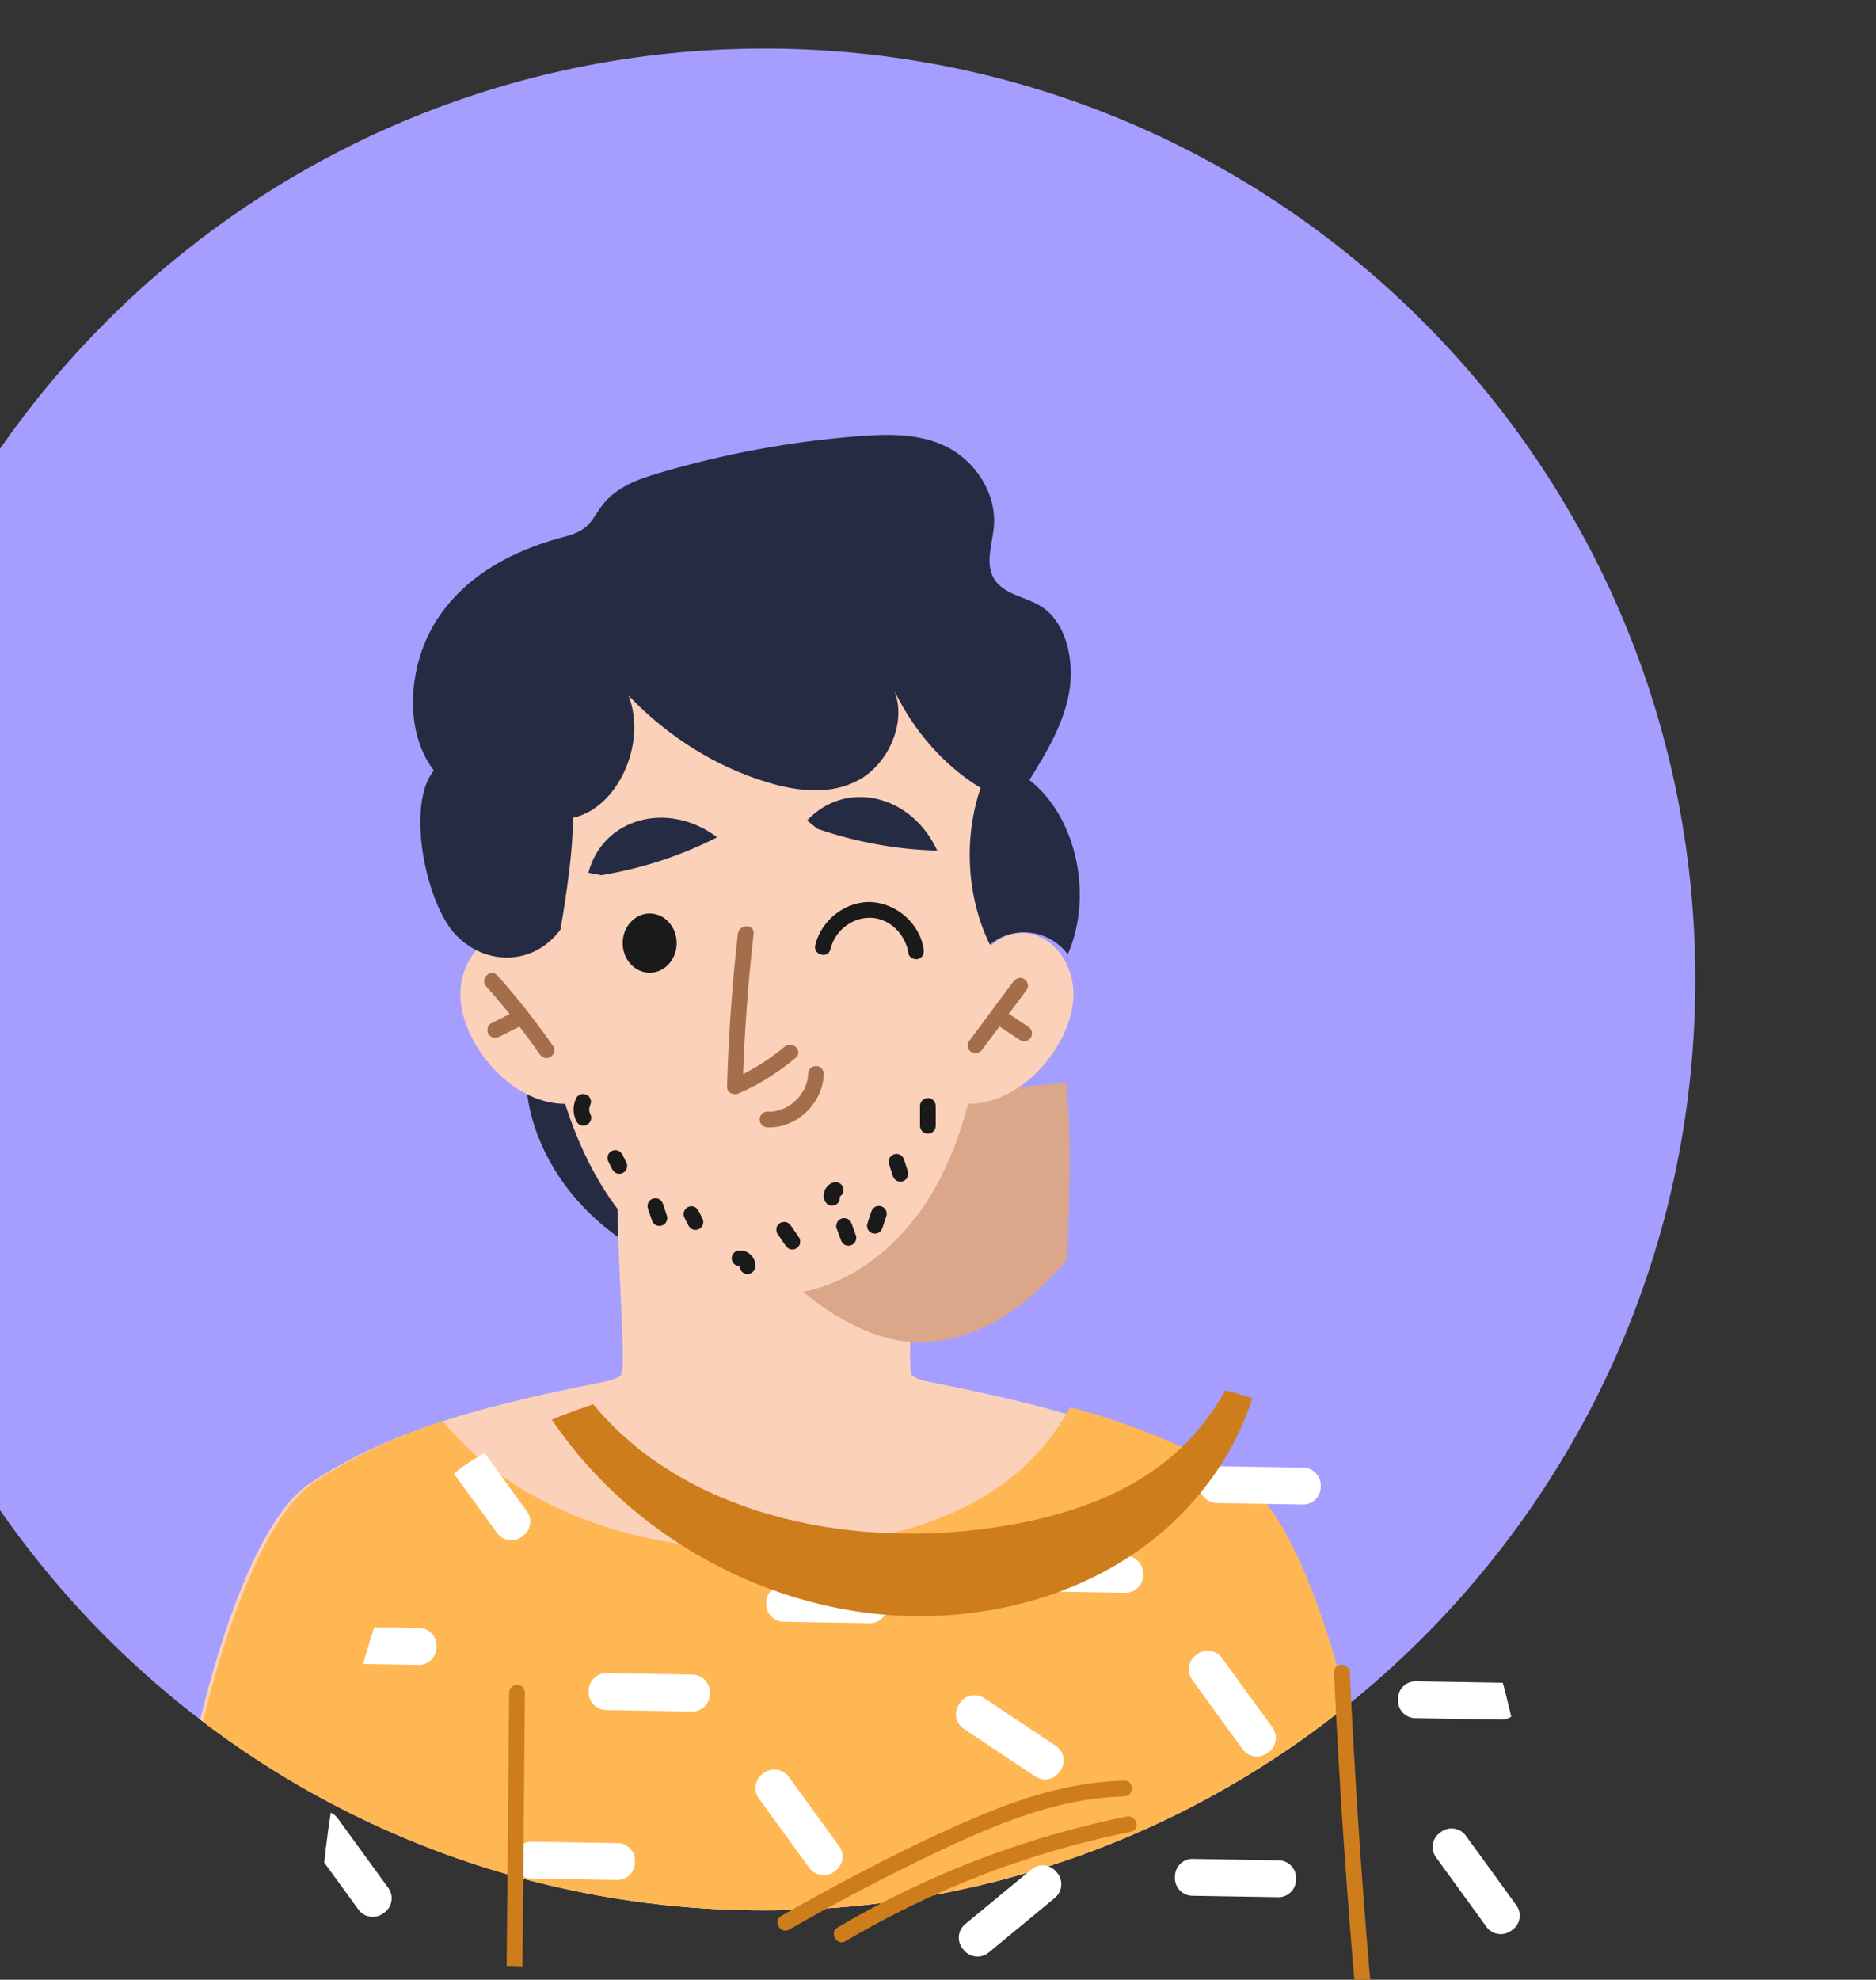 <?xml version="1.0" encoding="UTF-8" standalone="no"?>
<!-- Created with Inkscape (http://www.inkscape.org/) -->

<svg
   width="64.329mm"
   height="67.871mm"
   viewBox="0 0 64.329 67.871"
   version="1.1"
   id="svg1"
   inkscape:version="1.3.2 (091e20e, 2023-11-25)"
   sodipodi:docname="winking-funny-guy-avatar.svg"
   xmlns:inkscape="http://www.inkscape.org/namespaces/inkscape"
   xmlns:sodipodi="http://sodipodi.sourceforge.net/DTD/sodipodi-0.dtd"
   xmlns="http://www.w3.org/2000/svg"
   xmlns:svg="http://www.w3.org/2000/svg">
  <rect x="0" y="0" width="64.329" height="67.871" fill="#333333" stroke="none"/>
  <sodipodi:namedview
     id="namedview1"
     pagecolor="#ffffff"
     bordercolor="#000000"
     borderopacity="0.25"
     inkscape:showpageshadow="2"
     inkscape:pageopacity="0.0"
     inkscape:pagecheckerboard="0"
     inkscape:deskcolor="#d1d1d1"
     inkscape:document-units="mm"
     inkscape:zoom="0.96837931"
     inkscape:cx="-36.659189"
     inkscape:cy="312.3776"
     inkscape:window-width="1920"
     inkscape:window-height="1052"
     inkscape:window-x="0"
     inkscape:window-y="28"
     inkscape:window-maximized="0"
     inkscape:current-layer="layer1" />
  <defs
     id="defs1">
    <clipPath
       clipPathUnits="userSpaceOnUse"
       id="clipPath863">
      <path
         d="m 22305.6,5084.48 c 0,-503.57 -408.2,-911.8 -911.8,-911.8 -503.5,0 -911.7,408.23 -911.7,911.8 0,503.57 408.2,911.79 911.7,911.79 503.6,0 911.8,-408.22 911.8,-911.79"
         transform="translate(0,-2.5e-4)"
         id="path863" />
    </clipPath>
    <clipPath
       clipPathUnits="userSpaceOnUse"
       id="clipPath865">
      <path
         d="m 22305.6,5084.48 c 0,-503.57 -408.2,-911.8 -911.8,-911.8 -503.5,0 -911.7,408.23 -911.7,911.8 0,503.57 408.2,911.79 911.7,911.79 503.6,0 911.8,-408.22 911.8,-911.79"
         transform="translate(0,-2.5e-4)"
         id="path865" />
    </clipPath>
    <clipPath
       clipPathUnits="userSpaceOnUse"
       id="clipPath867">
      <path
         d="m 22305.6,5084.48 c 0,-503.57 -408.2,-911.8 -911.8,-911.8 -503.5,0 -911.7,408.23 -911.7,911.8 0,503.57 408.2,911.79 911.7,911.79 503.6,0 911.8,-408.22 911.8,-911.79"
         transform="translate(0,-2.5e-4)"
         id="path867" />
    </clipPath>
    <clipPath
       clipPathUnits="userSpaceOnUse"
       id="clipPath868">
      <path
         d="m 21843.5,4590.45 c -84.9,56.84 -187.5,79.6 -287.6,99.72 -6.1,1.22 -12.5,2.55 -17.4,6.4 -8.4,6.56 10.7,171.39 0,268.1 l -142.9,-13.38 -143,13.38 c -10.7,-96.71 8.4,-261.54 0,-268.1 -4.9,-3.85 -11.3,-5.18 -17.4,-6.4 -100.1,-20.12 -202.7,-42.88 -287.6,-99.72 -84.8,-56.84 -149.1,-376.36 -135.5,-477.6 85.2,0.44 323.1,-11.35 564.1,-14.52 v -0.52 c 6.5,0.09 12.9,0.18 19.4,0.26 6.4,-0.08 12.9,-0.17 19.3,-0.26 v 0.52 c 241,3.17 478.9,14.96 564.1,14.52 13.7,101.24 -50.6,420.76 -135.5,477.6"
         transform="translate(0,-2.5e-4)"
         id="path868" />
    </clipPath>
    <clipPath
       clipPathUnits="userSpaceOnUse"
       id="clipPath871">
      <path
         d="m 22305.6,5084.48 c 0,-503.57 -408.2,-911.8 -911.8,-911.8 -503.5,0 -911.7,408.23 -911.7,911.8 0,503.57 408.2,911.79 911.7,911.79 503.6,0 911.8,-408.22 911.8,-911.79"
         transform="translate(0,-2.5e-4)"
         id="path871" />
    </clipPath>
    <clipPath
       clipPathUnits="userSpaceOnUse"
       id="clipPath873">
      <path
         d="m 22305.6,5084.48 c 0,-503.57 -408.2,-911.8 -911.8,-911.8 -503.5,0 -911.7,408.23 -911.7,911.8 0,503.57 408.2,911.79 911.7,911.79 503.6,0 911.8,-408.22 911.8,-911.79"
         transform="translate(0,-2.5e-4)"
         id="path873" />
    </clipPath>
    <clipPath
       clipPathUnits="userSpaceOnUse"
       id="clipPath875">
      <path
         d="m 22305.6,5084.48 c 0,-503.57 -408.2,-911.8 -911.8,-911.8 -503.5,0 -911.7,408.23 -911.7,911.8 0,503.57 408.2,911.79 911.7,911.79 503.6,0 911.8,-408.22 911.8,-911.79"
         transform="translate(0,-2.5e-4)"
         id="path875" />
    </clipPath>
    <clipPath
       clipPathUnits="userSpaceOnUse"
       id="clipPath877">
      <path
         d="m 22305.6,5084.48 c 0,-503.57 -408.2,-911.8 -911.8,-911.8 -503.5,0 -911.7,408.23 -911.7,911.8 0,503.57 408.2,911.79 911.7,911.79 503.6,0 911.8,-408.22 911.8,-911.79"
         transform="translate(0,-2.5e-4)"
         id="path877" />
    </clipPath>
    <clipPath
       clipPathUnits="userSpaceOnUse"
       id="clipPath879">
      <path
         d="m 22305.6,5084.48 c 0,-503.57 -408.2,-911.8 -911.8,-911.8 -503.5,0 -911.7,408.23 -911.7,911.8 0,503.57 408.2,911.79 911.7,911.79 503.6,0 911.8,-408.22 911.8,-911.79"
         transform="translate(0,-2.5e-4)"
         id="path879" />
    </clipPath>
    <clipPath
       clipPathUnits="userSpaceOnUse"
       id="clipPath881">
      <path
         d="m 22305.6,5084.48 c 0,-503.57 -408.2,-911.8 -911.8,-911.8 -503.5,0 -911.7,408.23 -911.7,911.8 0,503.57 408.2,911.79 911.7,911.79 503.6,0 911.8,-408.22 911.8,-911.79"
         transform="translate(0,-2.5e-4)"
         id="path881" />
    </clipPath>
    <clipPath
       clipPathUnits="userSpaceOnUse"
       id="clipPath883">
      <path
         d="m 22305.6,5084.48 c 0,-503.57 -408.2,-911.8 -911.8,-911.8 -503.5,0 -911.7,408.23 -911.7,911.8 0,503.57 408.2,911.79 911.7,911.79 503.6,0 911.8,-408.22 911.8,-911.79"
         transform="translate(0,-2.5e-4)"
         id="path883" />
    </clipPath>
    <clipPath
       clipPathUnits="userSpaceOnUse"
       id="clipPath885">
      <path
         d="m 22305.6,5084.48 c 0,-503.57 -408.2,-911.8 -911.8,-911.8 -503.5,0 -911.7,408.23 -911.7,911.8 0,503.57 408.2,911.79 911.7,911.79 503.6,0 911.8,-408.22 911.8,-911.79"
         transform="translate(0,-2.5e-4)"
         id="path885" />
    </clipPath>
    <clipPath
       clipPathUnits="userSpaceOnUse"
       id="clipPath887">
      <path
         d="m 22305.6,5084.48 c 0,-503.57 -408.2,-911.8 -911.8,-911.8 -503.5,0 -911.7,408.23 -911.7,911.8 0,503.57 408.2,911.79 911.7,911.79 503.6,0 911.8,-408.22 911.8,-911.79"
         transform="translate(0,-2.5e-4)"
         id="path887" />
    </clipPath>
    <clipPath
       clipPathUnits="userSpaceOnUse"
       id="clipPath889">
      <path
         d="m 22305.6,5084.48 c 0,-503.57 -408.2,-911.8 -911.8,-911.8 -503.5,0 -911.7,408.23 -911.7,911.8 0,503.57 408.2,911.79 911.7,911.79 503.6,0 911.8,-408.22 911.8,-911.79"
         transform="translate(0,-2.5e-4)"
         id="path889" />
    </clipPath>
    <clipPath
       clipPathUnits="userSpaceOnUse"
       id="clipPath891">
      <path
         d="m 22305.6,5084.48 c 0,-503.57 -408.2,-911.8 -911.8,-911.8 -503.5,0 -911.7,408.23 -911.7,911.8 0,503.57 408.2,911.79 911.7,911.79 503.6,0 911.8,-408.22 911.8,-911.79"
         transform="translate(0,-2.5e-4)"
         id="path891" />
    </clipPath>
    <clipPath
       clipPathUnits="userSpaceOnUse"
       id="clipPath893">
      <path
         d="m 22305.6,5084.48 c 0,-503.57 -408.2,-911.8 -911.8,-911.8 -503.5,0 -911.7,408.23 -911.7,911.8 0,503.57 408.2,911.79 911.7,911.79 503.6,0 911.8,-408.22 911.8,-911.79"
         transform="translate(0,-2.5e-4)"
         id="path893" />
    </clipPath>
    <clipPath
       clipPathUnits="userSpaceOnUse"
       id="clipPath895">
      <path
         d="m 22305.6,5084.48 c 0,-503.57 -408.2,-911.8 -911.8,-911.8 -503.5,0 -911.7,408.23 -911.7,911.8 0,503.57 408.2,911.79 911.7,911.79 503.6,0 911.8,-408.22 911.8,-911.79"
         transform="translate(0,-2.5e-4)"
         id="path895" />
    </clipPath>
    <clipPath
       clipPathUnits="userSpaceOnUse"
       id="clipPath897">
      <path
         d="m 22305.6,5084.48 c 0,-503.57 -408.2,-911.8 -911.8,-911.8 -503.5,0 -911.7,408.23 -911.7,911.8 0,503.57 408.2,911.79 911.7,911.79 503.6,0 911.8,-408.22 911.8,-911.79"
         transform="translate(0,-2.5e-4)"
         id="path897" />
    </clipPath>
    <clipPath
       clipPathUnits="userSpaceOnUse"
       id="clipPath899">
      <path
         d="m 22305.6,5084.48 c 0,-503.57 -408.2,-911.8 -911.8,-911.8 -503.5,0 -911.7,408.23 -911.7,911.8 0,503.57 408.2,911.79 911.7,911.79 503.6,0 911.8,-408.22 911.8,-911.79"
         transform="translate(0,-2.5e-4)"
         id="path899" />
    </clipPath>
    <clipPath
       clipPathUnits="userSpaceOnUse"
       id="clipPath901">
      <path
         d="m 22305.6,5084.48 c 0,-503.57 -408.2,-911.8 -911.8,-911.8 -503.5,0 -911.7,408.23 -911.7,911.8 0,503.57 408.2,911.79 911.7,911.79 503.6,0 911.8,-408.22 911.8,-911.79"
         transform="translate(0,-2.5e-4)"
         id="path901" />
    </clipPath>
    <clipPath
       clipPathUnits="userSpaceOnUse"
       id="clipPath903">
      <path
         d="m 22305.6,5084.48 c 0,-503.57 -408.2,-911.8 -911.8,-911.8 -503.5,0 -911.7,408.23 -911.7,911.8 0,503.57 408.2,911.79 911.7,911.79 503.6,0 911.8,-408.22 911.8,-911.79"
         transform="translate(0,-2.5e-4)"
         id="path903" />
    </clipPath>
    <clipPath
       clipPathUnits="userSpaceOnUse"
       id="clipPath905">
      <path
         d="m 22305.6,5084.48 c 0,-503.57 -408.2,-911.8 -911.8,-911.8 -503.5,0 -911.7,408.23 -911.7,911.8 0,503.57 408.2,911.79 911.7,911.79 503.6,0 911.8,-408.22 911.8,-911.79"
         transform="translate(0,-2.5e-4)"
         id="path905" />
    </clipPath>
    <clipPath
       clipPathUnits="userSpaceOnUse"
       id="clipPath907">
      <path
         d="m 22305.6,5084.48 c 0,-503.57 -408.2,-911.8 -911.8,-911.8 -503.5,0 -911.7,408.23 -911.7,911.8 0,503.57 408.2,911.79 911.7,911.79 503.6,0 911.8,-408.22 911.8,-911.79"
         transform="translate(0,-2.5e-4)"
         id="path907" />
    </clipPath>
    <clipPath
       clipPathUnits="userSpaceOnUse"
       id="clipPath909">
      <path
         d="m 22305.6,5084.48 c 0,-503.57 -408.2,-911.8 -911.8,-911.8 -503.5,0 -911.7,408.23 -911.7,911.8 0,503.57 408.2,911.79 911.7,911.79 503.6,0 911.8,-408.22 911.8,-911.79"
         transform="translate(0,-2.5e-4)"
         id="path909" />
    </clipPath>
    <clipPath
       clipPathUnits="userSpaceOnUse"
       id="clipPath911">
      <path
         d="m 22305.6,5084.48 c 0,-503.57 -408.2,-911.8 -911.8,-911.8 -503.5,0 -911.7,408.23 -911.7,911.8 0,503.57 408.2,911.79 911.7,911.79 503.6,0 911.8,-408.22 911.8,-911.79"
         transform="translate(0,-2.5e-4)"
         id="path911" />
    </clipPath>
    <clipPath
       clipPathUnits="userSpaceOnUse"
       id="clipPath913">
      <path
         d="m 22305.6,5084.48 c 0,-503.57 -408.2,-911.8 -911.8,-911.8 -503.5,0 -911.7,408.23 -911.7,911.8 0,503.57 408.2,911.79 911.7,911.79 503.6,0 911.8,-408.22 911.8,-911.79"
         transform="translate(0,-2.5e-4)"
         id="path913" />
    </clipPath>
    <clipPath
       clipPathUnits="userSpaceOnUse"
       id="clipPath915">
      <path
         d="m 22305.6,5084.48 c 0,-503.57 -408.2,-911.8 -911.8,-911.8 -503.5,0 -911.7,408.23 -911.7,911.8 0,503.57 408.2,911.79 911.7,911.79 503.6,0 911.8,-408.22 911.8,-911.79"
         transform="translate(0,-2.5e-4)"
         id="path915" />
    </clipPath>
    <clipPath
       clipPathUnits="userSpaceOnUse"
       id="clipPath917">
      <path
         d="m 22305.6,5084.48 c 0,-503.57 -408.2,-911.8 -911.8,-911.8 -503.5,0 -911.7,408.23 -911.7,911.8 0,503.57 408.2,911.79 911.7,911.79 503.6,0 911.8,-408.22 911.8,-911.79"
         transform="translate(0,-2.5e-4)"
         id="path917" />
    </clipPath>
    <clipPath
       clipPathUnits="userSpaceOnUse"
       id="clipPath919">
      <path
         d="m 22305.6,5084.48 c 0,-503.57 -408.2,-911.8 -911.8,-911.8 -503.5,0 -911.7,408.23 -911.7,911.8 0,503.57 408.2,911.79 911.7,911.79 503.6,0 911.8,-408.22 911.8,-911.79"
         transform="translate(0,-2.5e-4)"
         id="path919" />
    </clipPath>
    <clipPath
       clipPathUnits="userSpaceOnUse"
       id="clipPath921">
      <path
         d="m 22305.6,5084.48 c 0,-503.57 -408.2,-911.8 -911.8,-911.8 -503.5,0 -911.7,408.23 -911.7,911.8 0,503.57 408.2,911.79 911.7,911.79 503.6,0 911.8,-408.22 911.8,-911.79"
         transform="translate(0,-2.5e-4)"
         id="path921" />
    </clipPath>
    <clipPath
       clipPathUnits="userSpaceOnUse"
       id="clipPath922">
      <path
         d="m 21863.8,4592.08 c -51.8,34.71 -110.2,56.88 -170.5,73.52 -13.5,-24.33 -31,-46.34 -52.8,-64.83 -49.3,-41.64 -113.9,-60.64 -177.8,-69.47 -139,-19.2 -295.9,13.56 -384.4,120.68 -44.3,-14.9 -86.9,-33.87 -125.7,-59.9 -86.4,-57.81 -151.8,-379.04 -137.9,-482.02 86.7,0.45 328.7,-11.37 573.8,-14.6 v -0.53 c 6.6,0.09 13.1,0.19 19.7,0.28 6.5,-0.09 13.1,-0.19 19.7,-0.28 v 0.53 c 245.1,3.23 489,-22.64 575.6,-23.1 13.9,102.99 -53.4,461.91 -139.7,519.72"
         transform="translate(0,-2.5e-4)"
         id="path922" />
    </clipPath>
    <clipPath
       clipPathUnits="userSpaceOnUse"
       id="clipPath923">
      <path
         d="m 21863.8,4592.08 c -51.8,34.71 -110.2,56.88 -170.5,73.52 -13.5,-24.33 -31,-46.34 -52.8,-64.83 -49.3,-41.64 -113.9,-60.64 -177.8,-69.47 -139,-19.2 -295.9,13.56 -384.4,120.68 -44.3,-14.9 -86.9,-33.87 -125.7,-59.9 -86.4,-57.81 -151.8,-379.04 -137.9,-482.02 86.7,0.45 328.7,-11.37 573.8,-14.6 v -0.53 c 6.6,0.09 13.1,0.19 19.7,0.28 6.5,-0.09 13.1,-0.19 19.7,-0.28 v 0.53 c 245.1,3.23 489,-22.64 575.6,-23.1 13.9,102.99 -53.4,461.91 -139.7,519.72"
         transform="translate(0,-2.5e-4)"
         id="path923" />
    </clipPath>
    <clipPath
       clipPathUnits="userSpaceOnUse"
       id="clipPath924">
      <path
         d="m 21863.8,4592.08 c -51.8,34.71 -110.2,56.88 -170.5,73.52 -13.5,-24.33 -31,-46.34 -52.8,-64.83 -49.3,-41.64 -113.9,-60.64 -177.8,-69.47 -139,-19.2 -295.9,13.56 -384.4,120.68 -44.3,-14.9 -86.9,-33.87 -125.7,-59.9 -86.4,-57.81 -151.8,-379.04 -137.9,-482.02 86.7,0.45 328.7,-11.37 573.8,-14.6 v -0.53 c 6.6,0.09 13.1,0.19 19.7,0.28 6.5,-0.09 13.1,-0.19 19.7,-0.28 v 0.53 c 245.1,3.23 489,-22.64 575.6,-23.1 13.9,102.99 -53.4,461.91 -139.7,519.72"
         transform="translate(0,-2.5e-4)"
         id="path924" />
    </clipPath>
    <clipPath
       clipPathUnits="userSpaceOnUse"
       id="clipPath925">
      <path
         d="m 21863.8,4592.08 c -51.8,34.71 -110.2,56.88 -170.5,73.52 -13.5,-24.33 -31,-46.34 -52.8,-64.83 -49.3,-41.64 -113.9,-60.64 -177.8,-69.47 -139,-19.2 -295.9,13.56 -384.4,120.68 -44.3,-14.9 -86.9,-33.87 -125.7,-59.9 -86.4,-57.81 -151.8,-379.04 -137.9,-482.02 86.7,0.45 328.7,-11.37 573.8,-14.6 v -0.53 c 6.6,0.09 13.1,0.19 19.7,0.28 6.5,-0.09 13.1,-0.19 19.7,-0.28 v 0.53 c 245.1,3.23 489,-22.64 575.6,-23.1 13.9,102.99 -53.4,461.91 -139.7,519.72"
         transform="translate(0,-2.5e-4)"
         id="path925" />
    </clipPath>
    <clipPath
       clipPathUnits="userSpaceOnUse"
       id="clipPath926">
      <path
         d="m 21863.8,4592.08 c -51.8,34.71 -110.2,56.88 -170.5,73.52 -13.5,-24.33 -31,-46.34 -52.8,-64.83 -49.3,-41.64 -113.9,-60.64 -177.8,-69.47 -139,-19.2 -295.9,13.56 -384.4,120.68 -44.3,-14.9 -86.9,-33.87 -125.7,-59.9 -86.4,-57.81 -151.8,-379.04 -137.9,-482.02 86.7,0.45 328.7,-11.37 573.8,-14.6 v -0.53 c 6.6,0.09 13.1,0.19 19.7,0.28 6.5,-0.09 13.1,-0.19 19.7,-0.28 v 0.53 c 245.1,3.23 489,-22.64 575.6,-23.1 13.9,102.99 -53.4,461.91 -139.7,519.72"
         transform="translate(0,-2.5e-4)"
         id="path926" />
    </clipPath>
    <clipPath
       clipPathUnits="userSpaceOnUse"
       id="clipPath927">
      <path
         d="m 21863.8,4592.08 c -51.8,34.71 -110.2,56.88 -170.5,73.52 -13.5,-24.33 -31,-46.34 -52.8,-64.83 -49.3,-41.64 -113.9,-60.64 -177.8,-69.47 -139,-19.2 -295.9,13.56 -384.4,120.68 -44.3,-14.9 -86.9,-33.87 -125.7,-59.9 -86.4,-57.81 -151.8,-379.04 -137.9,-482.02 86.7,0.45 328.7,-11.37 573.8,-14.6 v -0.53 c 6.6,0.09 13.1,0.19 19.7,0.28 6.5,-0.09 13.1,-0.19 19.7,-0.28 v 0.53 c 245.1,3.23 489,-22.64 575.6,-23.1 13.9,102.99 -53.4,461.91 -139.7,519.72"
         transform="translate(0,-2.5e-4)"
         id="path927" />
    </clipPath>
    <clipPath
       clipPathUnits="userSpaceOnUse"
       id="clipPath928">
      <path
         d="m 21863.8,4592.08 c -51.8,34.71 -110.2,56.88 -170.5,73.52 -13.5,-24.33 -31,-46.34 -52.8,-64.83 -49.3,-41.64 -113.9,-60.64 -177.8,-69.47 -139,-19.2 -295.9,13.56 -384.4,120.68 -44.3,-14.9 -86.9,-33.87 -125.7,-59.9 -86.4,-57.81 -151.8,-379.04 -137.9,-482.02 86.7,0.45 328.7,-11.37 573.8,-14.6 v -0.53 c 6.6,0.09 13.1,0.19 19.7,0.28 6.5,-0.09 13.1,-0.19 19.7,-0.28 v 0.53 c 245.1,3.23 489,-22.64 575.6,-23.1 13.9,102.99 -53.4,461.91 -139.7,519.72"
         transform="translate(0,-2.5e-4)"
         id="path928" />
    </clipPath>
    <clipPath
       clipPathUnits="userSpaceOnUse"
       id="clipPath929">
      <path
         d="m 21863.8,4592.08 c -51.8,34.71 -110.2,56.88 -170.5,73.52 -13.5,-24.33 -31,-46.34 -52.8,-64.83 -49.3,-41.64 -113.9,-60.64 -177.8,-69.47 -139,-19.2 -295.9,13.56 -384.4,120.68 -44.3,-14.9 -86.9,-33.87 -125.7,-59.9 -86.4,-57.81 -151.8,-379.04 -137.9,-482.02 86.7,0.45 328.7,-11.37 573.8,-14.6 v -0.53 c 6.6,0.09 13.1,0.19 19.7,0.28 6.5,-0.09 13.1,-0.19 19.7,-0.28 v 0.53 c 245.1,3.23 489,-22.64 575.6,-23.1 13.9,102.99 -53.4,461.91 -139.7,519.72"
         transform="translate(0,-2.5e-4)"
         id="path929" />
    </clipPath>
    <clipPath
       clipPathUnits="userSpaceOnUse"
       id="clipPath930">
      <path
         d="m 21863.8,4592.08 c -51.8,34.71 -110.2,56.88 -170.5,73.52 -13.5,-24.33 -31,-46.34 -52.8,-64.83 -49.3,-41.64 -113.9,-60.64 -177.8,-69.47 -139,-19.2 -295.9,13.56 -384.4,120.68 -44.3,-14.9 -86.9,-33.87 -125.7,-59.9 -86.4,-57.81 -151.8,-379.04 -137.9,-482.02 86.7,0.45 328.7,-11.37 573.8,-14.6 v -0.53 c 6.6,0.09 13.1,0.19 19.7,0.28 6.5,-0.09 13.1,-0.19 19.7,-0.28 v 0.53 c 245.1,3.23 489,-22.64 575.6,-23.1 13.9,102.99 -53.4,461.91 -139.7,519.72"
         transform="translate(0,-2.5e-4)"
         id="path930" />
    </clipPath>
    <clipPath
       clipPathUnits="userSpaceOnUse"
       id="clipPath931">
      <path
         d="m 21863.8,4592.08 c -51.8,34.71 -110.2,56.88 -170.5,73.52 -13.5,-24.33 -31,-46.34 -52.8,-64.83 -49.3,-41.64 -113.9,-60.64 -177.8,-69.47 -139,-19.2 -295.9,13.56 -384.4,120.68 -44.3,-14.9 -86.9,-33.87 -125.7,-59.9 -86.4,-57.81 -151.8,-379.04 -137.9,-482.02 86.7,0.45 328.7,-11.37 573.8,-14.6 v -0.53 c 6.6,0.09 13.1,0.19 19.7,0.28 6.5,-0.09 13.1,-0.19 19.7,-0.28 v 0.53 c 245.1,3.23 489,-22.64 575.6,-23.1 13.9,102.99 -53.4,461.91 -139.7,519.72"
         transform="translate(0,-2.5e-4)"
         id="path931" />
    </clipPath>
    <clipPath
       clipPathUnits="userSpaceOnUse"
       id="clipPath932">
      <path
         d="m 21863.8,4592.08 c -51.8,34.71 -110.2,56.88 -170.5,73.52 -13.5,-24.33 -31,-46.34 -52.8,-64.83 -49.3,-41.64 -113.9,-60.64 -177.8,-69.47 -139,-19.2 -295.9,13.56 -384.4,120.68 -44.3,-14.9 -86.9,-33.87 -125.7,-59.9 -86.4,-57.81 -151.8,-379.04 -137.9,-482.02 86.7,0.45 328.7,-11.37 573.8,-14.6 v -0.53 c 6.6,0.09 13.1,0.19 19.7,0.28 6.5,-0.09 13.1,-0.19 19.7,-0.28 v 0.53 c 245.1,3.23 489,-22.64 575.6,-23.1 13.9,102.99 -53.4,461.91 -139.7,519.72"
         transform="translate(0,-2.5e-4)"
         id="path932" />
    </clipPath>
    <clipPath
       clipPathUnits="userSpaceOnUse"
       id="clipPath933">
      <path
         d="m 21863.8,4592.08 c -51.8,34.71 -110.2,56.88 -170.5,73.52 -13.5,-24.33 -31,-46.34 -52.8,-64.83 -49.3,-41.64 -113.9,-60.64 -177.8,-69.47 -139,-19.2 -295.9,13.56 -384.4,120.68 -44.3,-14.9 -86.9,-33.87 -125.7,-59.9 -86.4,-57.81 -151.8,-379.04 -137.9,-482.02 86.7,0.45 328.7,-11.37 573.8,-14.6 v -0.53 c 6.6,0.09 13.1,0.19 19.7,0.28 6.5,-0.09 13.1,-0.19 19.7,-0.28 v 0.53 c 245.1,3.23 489,-22.64 575.6,-23.1 13.9,102.99 -53.4,461.91 -139.7,519.72"
         transform="translate(0,-2.5e-4)"
         id="path933" />
    </clipPath>
    <clipPath
       clipPathUnits="userSpaceOnUse"
       id="clipPath934">
      <path
         d="m 21863.8,4592.08 c -51.8,34.71 -110.2,56.88 -170.5,73.52 -13.5,-24.33 -31,-46.34 -52.8,-64.83 -49.3,-41.64 -113.9,-60.64 -177.8,-69.47 -139,-19.2 -295.9,13.56 -384.4,120.68 -44.3,-14.9 -86.9,-33.87 -125.7,-59.9 -86.4,-57.81 -151.8,-379.04 -137.9,-482.02 86.7,0.45 328.7,-11.37 573.8,-14.6 v -0.53 c 6.6,0.09 13.1,0.19 19.7,0.28 6.5,-0.09 13.1,-0.19 19.7,-0.28 v 0.53 c 245.1,3.23 489,-22.64 575.6,-23.1 13.9,102.99 -53.4,461.91 -139.7,519.72"
         transform="translate(0,-2.5e-4)"
         id="path934" />
    </clipPath>
    <clipPath
       clipPathUnits="userSpaceOnUse"
       id="clipPath935">
      <path
         d="m 21863.8,4592.08 c -51.8,34.71 -110.2,56.88 -170.5,73.52 -13.5,-24.33 -31,-46.34 -52.8,-64.83 -49.3,-41.64 -113.9,-60.64 -177.8,-69.47 -139,-19.2 -295.9,13.56 -384.4,120.68 -44.3,-14.9 -86.9,-33.87 -125.7,-59.9 -86.4,-57.81 -151.8,-379.04 -137.9,-482.02 86.7,0.45 328.7,-11.37 573.8,-14.6 v -0.53 c 6.6,0.09 13.1,0.19 19.7,0.28 6.5,-0.09 13.1,-0.19 19.7,-0.28 v 0.53 c 245.1,3.23 489,-22.64 575.6,-23.1 13.9,102.99 -53.4,461.91 -139.7,519.72"
         transform="translate(0,-2.5e-4)"
         id="path935" />
    </clipPath>
    <clipPath
       clipPathUnits="userSpaceOnUse"
       id="clipPath936">
      <path
         d="m 21863.8,4592.08 c -51.8,34.71 -110.2,56.88 -170.5,73.52 -13.5,-24.33 -31,-46.34 -52.8,-64.83 -49.3,-41.64 -113.9,-60.64 -177.8,-69.47 -139,-19.2 -295.9,13.56 -384.4,120.68 -44.3,-14.9 -86.9,-33.87 -125.7,-59.9 -86.4,-57.81 -151.8,-379.04 -137.9,-482.02 86.7,0.45 328.7,-11.37 573.8,-14.6 v -0.53 c 6.6,0.09 13.1,0.19 19.7,0.28 6.5,-0.09 13.1,-0.19 19.7,-0.28 v 0.53 c 245.1,3.23 489,-22.64 575.6,-23.1 13.9,102.99 -53.4,461.91 -139.7,519.72"
         transform="translate(0,-2.5e-4)"
         id="path936" />
    </clipPath>
    <clipPath
       clipPathUnits="userSpaceOnUse"
       id="clipPath937">
      <path
         d="m 21863.8,4592.08 c -51.8,34.71 -110.2,56.88 -170.5,73.52 -13.5,-24.33 -31,-46.34 -52.8,-64.83 -49.3,-41.64 -113.9,-60.64 -177.8,-69.47 -139,-19.2 -295.9,13.56 -384.4,120.68 -44.3,-14.9 -86.9,-33.87 -125.7,-59.9 -86.4,-57.81 -151.8,-379.04 -137.9,-482.02 86.7,0.45 328.7,-11.37 573.8,-14.6 v -0.53 c 6.6,0.09 13.1,0.19 19.7,0.28 6.5,-0.09 13.1,-0.19 19.7,-0.28 v 0.53 c 245.1,3.23 489,-22.64 575.6,-23.1 13.9,102.99 -53.4,461.91 -139.7,519.72"
         transform="translate(0,-2.5e-4)"
         id="path937" />
    </clipPath>
    <clipPath
       clipPathUnits="userSpaceOnUse"
       id="clipPath938">
      <path
         d="m 21863.8,4592.08 c -51.8,34.71 -110.2,56.88 -170.5,73.52 -13.5,-24.33 -31,-46.34 -52.8,-64.83 -49.3,-41.64 -113.9,-60.64 -177.8,-69.47 -139,-19.2 -295.9,13.56 -384.4,120.68 -44.3,-14.9 -86.9,-33.87 -125.7,-59.9 -86.4,-57.81 -151.8,-379.04 -137.9,-482.02 86.7,0.45 328.7,-11.37 573.8,-14.6 v -0.53 c 6.6,0.09 13.1,0.19 19.7,0.28 6.5,-0.09 13.1,-0.19 19.7,-0.28 v 0.53 c 245.1,3.23 489,-22.64 575.6,-23.1 13.9,102.99 -53.4,461.91 -139.7,519.72"
         transform="translate(0,-2.5e-4)"
         id="path938" />
    </clipPath>
    <clipPath
       clipPathUnits="userSpaceOnUse"
       id="clipPath939">
      <path
         d="m 21863.8,4592.08 c -51.8,34.71 -110.2,56.88 -170.5,73.52 -13.5,-24.33 -31,-46.34 -52.8,-64.83 -49.3,-41.64 -113.9,-60.64 -177.8,-69.47 -139,-19.2 -295.9,13.56 -384.4,120.68 -44.3,-14.9 -86.9,-33.87 -125.7,-59.9 -86.4,-57.81 -151.8,-379.04 -137.9,-482.02 86.7,0.45 328.7,-11.37 573.8,-14.6 v -0.53 c 6.6,0.09 13.1,0.19 19.7,0.28 6.5,-0.09 13.1,-0.19 19.7,-0.28 v 0.53 c 245.1,3.23 489,-22.64 575.6,-23.1 13.9,102.99 -53.4,461.91 -139.7,519.72"
         transform="translate(0,-2.5e-4)"
         id="path939" />
    </clipPath>
    <clipPath
       clipPathUnits="userSpaceOnUse"
       id="clipPath940">
      <path
         d="m 21863.8,4592.08 c -51.8,34.71 -110.2,56.88 -170.5,73.52 -13.5,-24.33 -31,-46.34 -52.8,-64.83 -49.3,-41.64 -113.9,-60.64 -177.8,-69.47 -139,-19.2 -295.9,13.56 -384.4,120.68 -44.3,-14.9 -86.9,-33.87 -125.7,-59.9 -86.4,-57.81 -151.8,-379.04 -137.9,-482.02 86.7,0.45 328.7,-11.37 573.8,-14.6 v -0.53 c 6.6,0.09 13.1,0.19 19.7,0.28 6.5,-0.09 13.1,-0.19 19.7,-0.28 v 0.53 c 245.1,3.23 489,-22.64 575.6,-23.1 13.9,102.99 -53.4,461.91 -139.7,519.72"
         transform="translate(0,-2.5e-4)"
         id="path940" />
    </clipPath>
    <clipPath
       clipPathUnits="userSpaceOnUse"
       id="clipPath941">
      <path
         d="m 21863.8,4592.08 c -51.8,34.71 -110.2,56.88 -170.5,73.52 -13.5,-24.33 -31,-46.34 -52.8,-64.83 -49.3,-41.64 -113.9,-60.64 -177.8,-69.47 -139,-19.2 -295.9,13.56 -384.4,120.68 -44.3,-14.9 -86.9,-33.87 -125.7,-59.9 -86.4,-57.81 -151.8,-379.04 -137.9,-482.02 86.7,0.45 328.7,-11.37 573.8,-14.6 v -0.53 c 6.6,0.09 13.1,0.19 19.7,0.28 6.5,-0.09 13.1,-0.19 19.7,-0.28 v 0.53 c 245.1,3.23 489,-22.64 575.6,-23.1 13.9,102.99 -53.4,461.91 -139.7,519.72"
         transform="translate(0,-2.5e-4)"
         id="path941" />
    </clipPath>
    <clipPath
       clipPathUnits="userSpaceOnUse"
       id="clipPath942">
      <path
         d="m 21863.8,4592.08 c -51.8,34.71 -110.2,56.88 -170.5,73.52 -13.5,-24.33 -31,-46.34 -52.8,-64.83 -49.3,-41.64 -113.9,-60.64 -177.8,-69.47 -139,-19.2 -295.9,13.56 -384.4,120.68 -44.3,-14.9 -86.9,-33.87 -125.7,-59.9 -86.4,-57.81 -151.8,-379.04 -137.9,-482.02 86.7,0.45 328.7,-11.37 573.8,-14.6 v -0.53 c 6.6,0.09 13.1,0.19 19.7,0.28 6.5,-0.09 13.1,-0.19 19.7,-0.28 v 0.53 c 245.1,3.23 489,-22.64 575.6,-23.1 13.9,102.99 -53.4,461.91 -139.7,519.72"
         transform="translate(0,-2.5e-4)"
         id="path942" />
    </clipPath>
    <clipPath
       clipPathUnits="userSpaceOnUse"
       id="clipPath943">
      <path
         d="m 21863.8,4592.08 c -51.8,34.71 -110.2,56.88 -170.5,73.52 -13.5,-24.33 -31,-46.34 -52.8,-64.83 -49.3,-41.64 -113.9,-60.64 -177.8,-69.47 -139,-19.2 -295.9,13.56 -384.4,120.68 -44.3,-14.9 -86.9,-33.87 -125.7,-59.9 -86.4,-57.81 -151.8,-379.04 -137.9,-482.02 86.7,0.45 328.7,-11.37 573.8,-14.6 v -0.53 c 6.6,0.09 13.1,0.19 19.7,0.28 6.5,-0.09 13.1,-0.19 19.7,-0.28 v 0.53 c 245.1,3.23 489,-22.64 575.6,-23.1 13.9,102.99 -53.4,461.91 -139.7,519.72"
         transform="translate(0,-2.5e-4)"
         id="path943" />
    </clipPath>
    <clipPath
       clipPathUnits="userSpaceOnUse"
       id="clipPath944">
      <path
         d="m 21863.8,4592.08 c -51.8,34.71 -110.2,56.88 -170.5,73.52 -13.5,-24.33 -31,-46.34 -52.8,-64.83 -49.3,-41.64 -113.9,-60.64 -177.8,-69.47 -139,-19.2 -295.9,13.56 -384.4,120.68 -44.3,-14.9 -86.9,-33.87 -125.7,-59.9 -86.4,-57.81 -151.8,-379.04 -137.9,-482.02 86.7,0.45 328.7,-11.37 573.8,-14.6 v -0.53 c 6.6,0.09 13.1,0.19 19.7,0.28 6.5,-0.09 13.1,-0.19 19.7,-0.28 v 0.53 c 245.1,3.23 489,-22.64 575.6,-23.1 13.9,102.99 -53.4,461.91 -139.7,519.72"
         transform="translate(0,-2.5e-4)"
         id="path944" />
    </clipPath>
  </defs>
  <g
     inkscape:label="Layer 1"
     inkscape:groupmode="layer"
     id="layer1"
     transform="translate(-86.254,-42.862)">
    <path
       id="path862"
       d="m 22305.6,4172.69 h -1823.5 v 1823.58 h 1823.5 V 4172.69"
       style="fill:#a59effff;fill-opacity:1;fill-rule:nonzero;stroke:none"
       transform="matrix(0.035,0,0,-0.035,-636.309,254.398)"
       clip-path="url(#clipPath863)" />
    <path
       id="path864"
       d="m 21160,4984.36 c 2.8,-48.59 27.1,-94.54 61.9,-128.55 34.9,-34 79.5,-56.73 126.1,-70.77 29.9,-9 61.3,-14.64 92.3,-10.88 50.2,6.1 95.1,36.87 127.1,76.14 32,39.28 52.4,86.62 69.1,134.41 2.6,7.39 5.1,15.07 4.4,22.86 -1.7,18.71 -20.5,30.48 -37.7,38.12 -44.4,19.75 -92,32.23 -140.4,36.78 -45,4.23 -91.4,1.81 -134.1,16.64 L 21160,4984.36"
       style="fill:#262b44;fill-opacity:1;fill-rule:nonzero;stroke:none"
       transform="matrix(0.035,0,0,-0.035,-636.309,254.398)"
       clip-path="url(#clipPath865)" />
    <path
       id="path866"
       d="m 21843.5,4590.45 c -84.9,56.84 -187.5,79.6 -287.6,99.72 -6.1,1.22 -12.5,2.56 -17.4,6.39 -8.4,6.57 10.7,171.4 0,268.11 l -142.9,-13.39 -143,13.39 c -10.7,-96.71 8.4,-261.54 0,-268.11 -4.9,-3.83 -11.3,-5.17 -17.4,-6.39 -100.1,-20.12 -202.7,-42.88 -287.6,-99.72 -84.8,-56.84 -149.1,-376.36 -135.5,-477.6 85.2,0.44 323.1,-11.35 564.1,-14.52 v -0.52 c 6.5,0.08 12.9,0.17 19.4,0.26 6.4,-0.09 12.9,-0.18 19.3,-0.26 v 0.52 c 241,3.17 478.9,14.96 564.1,14.52 13.7,101.24 -50.6,420.76 -135.5,477.6"
       style="fill:#fbd1b9;fill-opacity:1;fill-rule:nonzero;stroke:none"
       transform="matrix(0.035,0,0,-0.035,-636.309,254.398)"
       clip-path="url(#clipPath867)" />
    <g
       id="g869"
       transform="matrix(0.265,0,0,0.265,-636.309,-104.116)">
      <path
         d="m 21062.3,4967.79 c 56.4,36.31 58.8,53.73 61.5,36.31 13.4,-85.61 148.7,-291.83 271.7,-291.83 159.2,0 251.6,268.76 266.5,336.49 -184,-26.3 -370.4,-52.64 -555,-30.5 5.1,-4.79 10.2,-9.57 15.2,-14.35 l -59.9,-36.12"
         style="fill:#dba78a;fill-opacity:1;fill-rule:nonzero;stroke:none"
         transform="matrix(0.133,0,0,-0.133,0,1355.013)"
         clip-path="url(#clipPath868)"
         id="path869" />
    </g>
    <path
       id="path870"
       d="m 21183.5,5436.99 c -32.9,-110.99 -24.8,-305.47 0,-418.55 l 0.4,-1.82 c 13.4,-60.69 34.8,-121.3 75.2,-168.54 40.4,-47.25 102.6,-79.19 164.2,-70.81 59.6,8.1 109.6,52.35 138.6,104.98 29.1,52.62 40.3,113.08 48.4,172.65 14.1,103.72 10.4,379.2 0.4,380.04 -128.2,10.86 -302.4,37.13 -427.2,5.65 v -3.6"
       style="fill:#fbd1b9;fill-opacity:1;fill-rule:nonzero;stroke:none"
       transform="matrix(0.035,0,0,-0.035,-636.309,254.398)"
       clip-path="url(#clipPath871)" />
    <path
       id="path872"
       d="m 21605.1,5097.86 c 3.2,22.85 30.7,37.13 52.8,30.43 22,-6.7 36.6,-29.61 38.2,-52.61 1.7,-23 -7.6,-45.63 -20.8,-64.54 -22,-31.54 -60.7,-56.02 -97.9,-46.27 5.9,47.3 14.3,94.27 25.3,140.65 l 2.4,-7.66"
       style="fill:#fbd1b9;fill-opacity:1;fill-rule:nonzero;stroke:none"
       transform="matrix(0.035,0,0,-0.035,-636.309,254.398)"
       clip-path="url(#clipPath873)" />
    <path
       id="path874"
       d="m 21186.9,5097.86 c -3.2,22.85 -30.7,37.13 -52.7,30.43 -22.1,-6.7 -36.7,-29.61 -38.3,-52.61 -1.7,-23 7.7,-45.63 20.9,-64.54 22,-31.54 60.7,-56.02 97.9,-46.27 -5.9,47.3 -14.4,94.27 -25.4,140.65 l -2.4,-7.66"
       style="fill:#fbd1b9;fill-opacity:1;fill-rule:nonzero;stroke:none"
       transform="matrix(0.035,0,0,-0.035,-636.309,254.398)"
       clip-path="url(#clipPath875)" />
    <path
       id="path876"
       d="m 21307.6,5120.1 c 0,-16.02 -11.8,-29.01 -26.4,-29.01 -14.6,0 -26.5,12.99 -26.5,29.01 0,16.02 11.9,29.01 26.5,29.01 14.6,0 26.4,-12.99 26.4,-29.01"
       style="fill:#1a1a1a;fill-opacity:1;fill-rule:nonzero;stroke:none"
       transform="matrix(0.035,0,0,-0.035,-636.309,254.398)"
       clip-path="url(#clipPath877)" />
    <path
       id="path878"
       d="m 21863.8,4592.08 c -51.8,34.71 -110.1,56.88 -170.5,73.52 -13.5,-24.33 -31,-46.34 -52.8,-64.82 -49.3,-41.65 -113.9,-60.65 -177.8,-69.47 -139,-19.21 -295.9,13.55 -384.4,120.67 -44.3,-14.9 -86.9,-33.87 -125.7,-59.9 -86.4,-57.82 -151.8,-379.04 -137.9,-482.02 86.7,0.45 328.7,-11.37 573.8,-14.6 v -0.53 c 6.6,0.09 13.1,0.18 19.7,0.27 6.6,-0.09 13.1,-0.18 19.7,-0.27 v 0.53 c 245.1,3.23 489,-22.64 575.6,-23.09 13.9,102.98 -53.4,461.89 -139.7,519.71"
       style="fill:#ffb753;fill-opacity:1;fill-rule:nonzero;stroke:none"
       transform="matrix(0.035,0,0,-0.035,-636.309,254.398)"
       clip-path="url(#clipPath879)" />
    <path
       id="path880"
       d="m 21458.2,5114 c 4.2,18.25 21.7,31.99 40.6,30.86 18.6,-1.12 33.4,-17.13 35.9,-34.94 0.6,-4.12 5.9,-6.37 9.5,-5.37 4.4,1.21 6,5.33 5.4,9.45 -3.5,24.81 -26,44.74 -50.8,46.23 -25.4,1.53 -49.7,-17.63 -55.4,-42.14 -2.3,-9.63 12.5,-13.74 14.8,-4.09"
       style="fill:#1a1a1a;fill-opacity:1;fill-rule:nonzero;stroke:none"
       transform="matrix(0.035,0,0,-0.035,-636.309,254.398)"
       clip-path="url(#clipPath881)" />
    <path
       id="path882"
       d="m 21367.6,5129.24 c -5.7,-49.72 -9.2,-99.65 -10.6,-149.67 -0.2,-6.39 6.5,-8.83 11.5,-6.64 20.3,8.83 38.9,20.63 55.8,34.92 7.6,6.4 -3.4,17.23 -10.9,10.87 -15.8,-13.41 -33.6,-24.23 -52.6,-32.51 3.8,-2.22 7.7,-4.43 11.5,-6.64 1.5,50.02 5,99.95 10.7,149.67 1.1,9.81 -14.3,9.73 -15.4,0"
       style="fill:#a46e4a;fill-opacity:1;fill-rule:nonzero;stroke:none"
       transform="matrix(0.035,0,0,-0.035,-636.309,254.398)"
       clip-path="url(#clipPath883)" />
    <path
       id="path884"
       d="m 21607.1,5015.96 c 14.5,19.52 29.1,39.05 43.6,58.57 2.5,3.33 0.5,8.58 -2.8,10.52 -3.9,2.29 -8,0.58 -10.5,-2.76 -14.5,-19.52 -29.1,-39.04 -43.6,-58.57 -2.5,-3.33 -0.5,-8.58 2.8,-10.52 3.9,-2.29 8,-0.58 10.5,2.76"
       style="fill:#a46e4a;fill-opacity:1;fill-rule:nonzero;stroke:none"
       transform="matrix(0.035,0,0,-0.035,-636.309,254.398)"
       clip-path="url(#clipPath885)" />
    <path
       id="path886"
       d="m 21620.6,5040.65 c 7.9,-5.23 15.8,-10.46 23.6,-15.68 3.4,-2.23 8.7,-0.77 10.5,2.76 2.1,3.86 0.9,8.13 -2.7,10.52 -7.9,5.22 -15.7,10.45 -23.6,15.67 -3.3,2.24 -8.6,0.77 -10.5,-2.75 -2,-3.87 -0.8,-8.14 2.7,-10.52"
       style="fill:#a46e4a;fill-opacity:1;fill-rule:nonzero;stroke:none"
       transform="matrix(0.035,0,0,-0.035,-636.309,254.398)"
       clip-path="url(#clipPath887)" />
    <path
       id="path888"
       d="m 21121.1,5077.57 c 18.8,-21.01 36.2,-43.13 52.3,-66.31 2.4,-3.41 6.7,-4.97 10.5,-2.75 3.4,1.97 5.2,7.08 2.8,10.51 -16.8,24.24 -35.1,47.45 -54.8,69.42 -6.6,7.39 -17.4,-3.52 -10.8,-10.87"
       style="fill:#a46e4a;fill-opacity:1;fill-rule:nonzero;stroke:none"
       transform="matrix(0.035,0,0,-0.035,-636.309,254.398)"
       clip-path="url(#clipPath889)" />
    <path
       id="path890"
       d="m 21133.7,5028.37 c 7.9,3.93 15.7,7.85 23.6,11.78 3.6,1.8 4.9,7.19 2.7,10.52 -2.3,3.69 -6.6,4.68 -10.5,2.76 -7.8,-3.93 -15.7,-7.86 -23.5,-11.78 -3.6,-1.81 -4.9,-7.19 -2.8,-10.52 2.4,-3.69 6.7,-4.69 10.5,-2.76"
       style="fill:#a46e4a;fill-opacity:1;fill-rule:nonzero;stroke:none"
       transform="matrix(0.035,0,0,-0.035,-636.309,254.398)"
       clip-path="url(#clipPath891)" />
    <path
       id="path892"
       d="m 21396.6,4939.65 c 28.7,-1.15 54.6,23.95 55.1,52.43 0.1,4.03 -3.6,7.88 -7.7,7.69 -4.2,-0.19 -7.6,-3.37 -7.6,-7.69 l -0.1,-2.32 c -0.1,-0.38 -0.4,-2.78 -0.1,-0.93 -0.2,-1.3 -0.4,-2.6 -0.7,-3.88 -0.4,-1.39 -0.8,-2.76 -1.3,-4.1 -0.1,-0.33 -1,-2.53 -0.3,-0.93 l -0.8,-1.8 c -1.3,-2.59 -2.8,-5.01 -4.5,-7.36 -0.9,-1.33 0.8,0.81 -0.4,-0.54 l -1.3,-1.52 c -1,-1.07 -2,-2.11 -3,-3.1 -1.1,-0.99 -2.2,-1.93 -3.3,-2.83 1.1,0.83 -0.2,-0.11 -0.6,-0.39 l -1.6,-1.12 c -1.2,-0.78 -2.5,-1.51 -3.7,-2.18 l -2.1,-1.03 c -0.3,-0.16 -2.2,-0.87 -0.6,-0.28 -2.7,-1.01 -5.4,-1.86 -8.2,-2.38 -0.4,-0.08 -2.4,-0.32 -0.6,-0.13 l -1.9,-0.18 c -1.6,-0.11 -3.1,-0.11 -4.7,-0.05 -4,0.16 -7.9,-3.65 -7.7,-7.69 0.2,-4.3 3.4,-7.52 7.7,-7.69"
       style="fill:#a46e4a;fill-opacity:1;fill-rule:nonzero;stroke:none"
       transform="matrix(0.035,0,0,-0.035,-636.309,254.398)"
       clip-path="url(#clipPath893)" />
    <path
       id="path894"
       d="m 21205.6,5242.71 c 44.2,9.32 73.2,72.76 54.9,119.8 38.8,-40.61 86.2,-70.11 137,-85.24 29.3,-8.73 61.7,-12.38 89.2,2.95 27.5,15.34 46.7,55.13 34.2,87.02 19.5,-40.25 49.2,-73.69 84.5,-95.11 -17,-49.6 -13.5,-107.7 9.1,-153.57 22.8,19.33 58,14.99 76.3,-9.44 25.3,57.7 8.3,135.04 -37.6,170.73 16.4,26.45 33.2,53.95 38.9,85.71 5.6,31.77 -3.1,69.17 -27.5,84.43 -16.8,10.48 -40.8,11.67 -48.4,31.94 -5.3,14.32 0.9,30.68 2.2,46.31 2.7,33.77 -19.5,64.67 -46.2,77.98 -26.8,13.31 -57.2,12.66 -86.4,10.41 -65.9,-5.07 -131.4,-17.16 -195.5,-36.08 -20.5,-6.03 -41.9,-13.6 -55.9,-31.98 -5.1,-6.76 -9.1,-14.83 -15.2,-20.36 -7.2,-6.44 -16.4,-8.67 -25.1,-11.06 -45.6,-12.37 -91.5,-35.55 -120.3,-78.55 -28.7,-43 -34.9,-109.28 -4.1,-149.45 -27.7,-33.66 -7.9,-130.19 21.5,-160.97 29.5,-30.78 76.4,-30.18 102.5,5.13 0,0 13.6,74.71 11.9,109.4"
       style="fill:#262b44;fill-opacity:1;fill-rule:nonzero;stroke:none"
       transform="matrix(0.035,0,0,-0.035,-636.309,254.398)"
       clip-path="url(#clipPath895)" />
    <path
       id="path896"
       d="m 21240.9,4905.77 c 1.3,-2.62 2.6,-5.24 3.9,-7.86 l 2,-2.15 c 0.7,-0.68 1.6,-1.14 2.6,-1.38 1,-0.32 2,-0.37 3,-0.14 1.1,0.05 2,0.35 2.9,0.92 1.6,1.05 3.1,2.63 3.5,4.59 l 0.3,2.04 c 0,1.39 -0.3,2.69 -1,3.88 -1.3,2.62 -2.7,5.24 -4,7.86 l -1.9,2.15 c -0.8,0.68 -1.7,1.14 -2.7,1.38 -1,0.32 -2,0.37 -3,0.14 -1,-0.05 -2,-0.35 -2.9,-0.92 -1.6,-1.05 -3.1,-2.63 -3.5,-4.59 l -0.3,-2.04 c 0,-1.39 0.4,-2.69 1.1,-3.88"
       style="fill:#1a1a1a;fill-opacity:1;fill-rule:nonzero;stroke:none"
       transform="matrix(0.035,0,0,-0.035,-636.309,254.398)"
       clip-path="url(#clipPath897)" />
    <path
       id="path898"
       d="m 21279.3,4860.49 c 1.4,-3.92 2.7,-7.85 4,-11.77 0.6,-1.9 1.7,-3.57 3.5,-4.6 1.6,-0.96 4.1,-1.37 5.9,-0.77 1.9,0.6 3.7,1.75 4.6,3.53 1,1.77 1.5,3.96 0.8,5.92 -1.3,3.93 -2.6,7.85 -3.9,11.78 -0.7,1.9 -1.8,3.57 -3.6,4.59 -1.6,0.97 -4,1.38 -5.9,0.78 -1.8,-0.6 -3.6,-1.75 -4.6,-3.53 -0.9,-1.78 -1.4,-3.96 -0.8,-5.93"
       style="fill:#1a1a1a;fill-opacity:1;fill-rule:nonzero;stroke:none"
       transform="matrix(0.035,0,0,-0.035,-636.309,254.398)"
       clip-path="url(#clipPath899)" />
    <path
       id="path900"
       d="m 21315.4,4850.8 c 1.4,-2.61 2.7,-5.23 4,-7.85 l 2,-2.15 c 0.7,-0.68 1.6,-1.14 2.6,-1.38 1,-0.32 2,-0.37 3,-0.14 1.1,0.05 2,0.35 2.9,0.91 1.6,1.06 3.1,2.64 3.5,4.6 l 0.3,2.04 c 0,1.39 -0.4,2.69 -1,3.88 -1.4,2.62 -2.7,5.24 -4,7.85 l -2,2.16 c -0.7,0.68 -1.6,1.14 -2.6,1.38 -1,0.32 -2,0.37 -3,0.14 -1.1,-0.05 -2,-0.35 -2.9,-0.92 -1.6,-1.06 -3.1,-2.63 -3.5,-4.59 l -0.3,-2.04 c 0,-1.39 0.4,-2.69 1,-3.89"
       style="fill:#1a1a1a;fill-opacity:1;fill-rule:nonzero;stroke:none"
       transform="matrix(0.035,0,0,-0.035,-636.309,254.398)"
       clip-path="url(#clipPath901)" />
    <path
       id="path902"
       d="m 21369.2,4803.7 h 1.5 l -2,0.27 1.7,-0.48 -1.8,0.77 1.6,-0.93 -1.6,1.21 1.5,-1.46 -1.2,1.55 0.9,-1.58 -0.8,1.84 0.5,-1.76 -0.2,2.04 v -1.51 c -0.1,-1.06 0.1,-2.04 0.6,-2.96 0.3,-0.95 0.9,-1.78 1.6,-2.47 0.7,-0.75 1.5,-1.28 2.5,-1.59 0.9,-0.48 1.9,-0.7 2.9,-0.66 l 2.1,0.27 c 1.3,0.36 2.4,1.02 3.4,1.98 l 1.2,1.55 c 0.7,1.2 1,2.5 1,3.88 0.2,1.19 -0.1,2.39 -0.2,3.56 l -0.4,1.55 c -0.5,1.07 -0.9,2.21 -1.5,3.18 -0.7,0.98 -1.4,1.95 -2.2,2.78 -0.8,0.82 -1.8,1.53 -2.8,2.16 -0.9,0.65 -2.1,1.06 -3.1,1.49 l -1.6,0.41 c -1.2,0.18 -2.4,0.43 -3.6,0.28 -1,0.04 -2,-0.18 -2.9,-0.66 -1,-0.31 -1.8,-0.84 -2.5,-1.59 -0.8,-0.7 -1.3,-1.52 -1.6,-2.47 -0.5,-0.92 -0.7,-1.91 -0.7,-2.96 l 0.3,-2.05 c 0.4,-1.3 1,-2.43 2,-3.39 l 1.5,-1.2 c 1.2,-0.7 2.5,-1.05 3.9,-1.05"
       style="fill:#1a1a1a;fill-opacity:1;fill-rule:nonzero;stroke:none"
       transform="matrix(0.035,0,0,-0.035,-636.309,254.398)"
       clip-path="url(#clipPath903)" />
    <path
       id="path904"
       d="m 21406.3,4835.48 c 2.7,-3.89 5.3,-7.78 8,-11.66 l 2,-2.16 c 0.7,-0.68 1.6,-1.14 2.6,-1.38 1,-0.32 2,-0.36 3.1,-0.13 1,0.04 1.9,0.35 2.8,0.91 1.7,1.06 3.1,2.63 3.6,4.59 0.4,1.94 0.4,4.23 -0.8,5.93 -2.7,3.88 -5.4,7.77 -8,11.66 l -2,2.15 c -0.8,0.68 -1.6,1.14 -2.6,1.38 -1.1,0.32 -2.1,0.37 -3.1,0.14 -1,-0.05 -2,-0.35 -2.9,-0.91 -1.6,-1.06 -3,-2.64 -3.5,-4.6 -0.4,-1.93 -0.4,-4.23 0.8,-5.92"
       style="fill:#1a1a1a;fill-opacity:1;fill-rule:nonzero;stroke:none"
       transform="matrix(0.035,0,0,-0.035,-636.309,254.398)"
       clip-path="url(#clipPath905)" />
    <path
       id="path906"
       d="m 21464.2,4841 c 1.4,-3.89 2.9,-7.78 4.3,-11.66 0.7,-1.92 1.7,-3.54 3.5,-4.6 1.6,-0.96 4.1,-1.37 5.9,-0.77 1.9,0.6 3.7,1.75 4.6,3.53 0.9,1.75 1.5,3.99 0.8,5.92 -1.4,3.89 -2.8,7.78 -4.2,11.67 -0.7,1.91 -1.8,3.54 -3.6,4.59 -1.6,0.97 -4,1.38 -5.9,0.78 -1.9,-0.6 -3.7,-1.76 -4.6,-3.53 -0.9,-1.75 -1.5,-4 -0.8,-5.93"
       style="fill:#1a1a1a;fill-opacity:1;fill-rule:nonzero;stroke:none"
       transform="matrix(0.035,0,0,-0.035,-636.309,254.398)"
       clip-path="url(#clipPath907)" />
    <path
       id="path908"
       d="m 21515.6,4903.89 c 1.2,-3.94 2.5,-7.87 3.8,-11.81 0.6,-1.89 1.8,-3.57 3.5,-4.59 1.7,-0.97 4.1,-1.38 5.9,-0.78 1.9,0.6 3.7,1.76 4.6,3.54 1,1.78 1.4,3.94 0.8,5.92 -1.3,3.94 -2.5,7.87 -3.8,11.81 -0.6,1.89 -1.8,3.57 -3.6,4.59 -1.6,0.97 -4,1.38 -5.9,0.78 -1.8,-0.6 -3.6,-1.76 -4.6,-3.54 -0.9,-1.78 -1.4,-3.94 -0.7,-5.92"
       style="fill:#1a1a1a;fill-opacity:1;fill-rule:nonzero;stroke:none"
       transform="matrix(0.035,0,0,-0.035,-636.309,254.398)"
       clip-path="url(#clipPath909)" />
    <path
       id="path910"
       d="m 21546,4960.68 c 0,-6.54 0,-13.09 0,-19.63 0,-4.02 3.6,-7.87 7.7,-7.69 4.2,0.19 7.7,3.38 7.7,7.69 0,6.54 0,13.09 0,19.63 0,4.02 -3.5,7.87 -7.7,7.69 -4.2,-0.19 -7.7,-3.38 -7.7,-7.69"
       style="fill:#1a1a1a;fill-opacity:1;fill-rule:nonzero;stroke:none"
       transform="matrix(0.035,0,0,-0.035,-636.309,254.398)"
       clip-path="url(#clipPath911)" />
    <path
       id="path912"
       d="m 21498.3,4857.03 c -1.3,-3.93 -2.6,-7.85 -3.9,-11.78 -0.4,-1.02 -0.4,-2.04 -0.2,-3.06 0.1,-1.03 0.4,-1.98 0.9,-2.86 1,-1.6 2.8,-3.12 4.6,-3.54 2,-0.44 4.2,-0.35 6,0.78 1.7,1.12 2.8,2.62 3.5,4.59 1.3,3.93 2.6,7.85 3.9,11.78 0.3,1.02 0.4,2.04 0.2,3.06 -0.1,1.03 -0.4,1.98 -0.9,2.86 -1,1.6 -2.8,3.12 -4.6,3.53 -2,0.45 -4.2,0.36 -6,-0.77 -1.7,-1.12 -2.8,-2.62 -3.5,-4.59"
       style="fill:#1a1a1a;fill-opacity:1;fill-rule:nonzero;stroke:none"
       transform="matrix(0.035,0,0,-0.035,-636.309,254.398)"
       clip-path="url(#clipPath913)" />
    <path
       id="path914"
       d="m 21461.4,4885.67 c -2.2,-0.53 -3.9,-1.66 -5.5,-3.09 l -2,-2.41 -0.7,-1.12 c -0.4,-0.9 -0.9,-1.97 -1.1,-2.99 -0.3,-1.04 -0.4,-2.12 -0.5,-3.19 0,-2.25 0.6,-4.21 1.6,-6.21 l 1.9,-2.15 c 0.8,-0.68 1.7,-1.14 2.7,-1.38 1,-0.32 2,-0.37 3,-0.14 1,0.05 2,0.35 2.9,0.92 l 1.5,1.2 c 1,0.96 1.7,2.09 2,3.39 l 0.3,2.04 c 0,1.39 -0.4,2.68 -1.1,3.88 l -0.1,0.27 0.8,-1.84 -0.3,1.21 0.2,-2.05 v 1.44 l -0.2,-2.04 0.4,1.58 -0.8,-1.84 0.8,1.34 -1.2,-1.56 1,1.02 -1.5,-1.2 1.1,0.63 -1.9,-0.78 0.8,0.25 c 1,0.24 1.8,0.7 2.6,1.37 l 1.9,2.16 c 0.6,0.88 0.9,1.84 1,2.86 0.2,1.02 0.1,2.04 -0.2,3.07 l -0.8,1.83 c -0.6,1.16 -1.6,2.08 -2.7,2.76 l -1.8,0.77 c -1.4,0.37 -2.8,0.37 -4.1,0"
       style="fill:#1a1a1a;fill-opacity:1;fill-rule:nonzero;stroke:none"
       transform="matrix(0.035,0,0,-0.035,-636.309,254.398)"
       clip-path="url(#clipPath915)" />
    <path
       id="path916"
       d="m 21209.3,4968.55 c -1.7,-3.7 -2.8,-7.62 -2.7,-11.76 0.1,-4.11 1.1,-8.04 3,-11.68 0.9,-1.66 2.8,-3.04 4.6,-3.53 1.9,-0.51 4.3,-0.28 5.9,0.77 3.7,2.34 4.8,6.7 2.8,10.52 l -0.7,1.4 0.8,-1.84 c -0.6,1.44 -1,2.94 -1.2,4.48 l 0.3,-2.05 c -0.2,1.55 -0.2,3.09 0,4.64 l -0.3,-2.05 c 0.3,1.55 0.7,3.03 1.3,4.47 l -0.8,-1.84 0.3,0.71 c 0.9,1.89 1.4,3.83 0.8,5.92 -0.5,1.78 -1.9,3.72 -3.5,4.59 -1.8,0.95 -4,1.42 -6,0.78 -1.8,-0.59 -3.7,-1.75 -4.6,-3.53"
       style="fill:#1a1a1a;fill-opacity:1;fill-rule:nonzero;stroke:none"
       transform="matrix(0.035,0,0,-0.035,-636.309,254.398)"
       clip-path="url(#clipPath917)" />
    <path
       id="path918"
       d="m 21445.4,5232.09 c 38.3,-13.18 77.9,-20.37 117.5,-21.37 -25.3,55.07 -89.5,69.94 -127.5,29.55 l 10,-8.18"
       style="fill:#262b44;fill-opacity:1;fill-rule:nonzero;stroke:none"
       transform="matrix(0.035,0,0,-0.035,-636.309,254.398)"
       clip-path="url(#clipPath919)" />
    <path
       id="path920"
       d="m 21233.8,5186.58 c 40,6.68 78.2,19.19 113.5,37.18 -48.4,36.38 -112,18.87 -126.2,-34.77 l 12.7,-2.41"
       style="fill:#262b44;fill-opacity:1;fill-rule:nonzero;stroke:none"
       transform="matrix(0.035,0,0,-0.035,-636.309,254.398)"
       clip-path="url(#clipPath921)" />
    <g
       id="g967"
       transform="matrix(0.265,0,0,0.265,-636.309,-104.116)">
      <path
         d="m 21010,4523.9 -1.3,-0.93 c -7.7,-5.57 -18.4,-3.88 -24,3.78 l -49.1,67.6 c -5.6,7.66 -3.9,18.38 3.8,23.95 l 1.2,0.93 c 7.7,5.57 18.4,3.88 24,-3.78 l 49.2,-67.6 c 5.5,-7.66 3.8,-18.38 -3.8,-23.95"
         style="fill:#ffffff;fill-opacity:1;fill-rule:nonzero;stroke:none"
         transform="matrix(0.133,0,0,-0.133,0,1355.013)"
         clip-path="url(#clipPath922)"
         id="path945" />
      <path
         d="m 20875.1,4157.56 -1.2,-0.93 c -7.7,-5.57 -18.4,-3.88 -24,3.78 l -49.2,67.6 c -5.5,7.66 -3.8,18.38 3.8,23.95 l 1.3,0.93 c 7.7,5.57 18.4,3.88 24,-3.78 l 49.1,-67.6 c 5.6,-7.66 3.9,-18.38 -3.8,-23.95"
         style="fill:#ffffff;fill-opacity:1;fill-rule:nonzero;stroke:none"
         transform="matrix(0.133,0,0,-0.133,0,1355.013)"
         clip-path="url(#clipPath923)"
         id="path946" />
      <path
         d="m 20808,4417.28 v 1.58 c 0.2,9.47 8,17.01 17.4,16.86 l 83.6,-1.41 c 9.5,-0.16 17,-7.96 16.9,-17.43 l -0.1,-1.58 c -0.1,-9.47 -7.9,-17.02 -17.4,-16.86 l -83.6,1.4 c -9.4,0.16 -17,7.97 -16.8,17.44"
         style="fill:#ffffff;fill-opacity:1;fill-rule:nonzero;stroke:none"
         transform="matrix(0.133,0,0,-0.133,0,1355.013)"
         clip-path="url(#clipPath924)"
         id="path947" />
      <path
         d="m 21448.7,4564.43 -1.3,-0.93 c -7.7,-5.57 -18.4,-3.88 -24,3.78 l -49.1,67.6 c -5.6,7.66 -3.9,18.38 3.8,23.95 l 1.2,0.93 c 7.7,5.57 18.4,3.88 24,-3.78 l 49.2,-67.6 c 5.5,-7.66 3.8,-18.38 -3.8,-23.95"
         style="fill:#ffffff;fill-opacity:1;fill-rule:nonzero;stroke:none"
         transform="matrix(0.133,0,0,-0.133,0,1355.013)"
         clip-path="url(#clipPath925)"
         id="path948" />
      <path
         d="m 21313.8,4198.09 -1.2,-0.93 c -7.7,-5.57 -18.4,-3.88 -24,3.78 l -49.2,67.6 c -5.5,7.66 -3.8,18.38 3.8,23.95 l 1.3,0.93 c 7.7,5.57 18.4,3.88 24,-3.78 l 49.1,-67.6 c 5.6,-7.66 3.9,-18.38 -3.8,-23.95"
         style="fill:#ffffff;fill-opacity:1;fill-rule:nonzero;stroke:none"
         transform="matrix(0.133,0,0,-0.133,0,1355.013)"
         clip-path="url(#clipPath926)"
         id="path949" />
      <path
         d="m 21120.2,4614.98 0.1,1.58 c 0.1,9.47 7.9,17.02 17.4,16.86 l 83.6,-1.4 c 9.5,-0.16 17,-7.97 16.8,-17.43 V 4613 c -0.1,-9.47 -8,-17.01 -17.4,-16.85 l -83.6,1.4 c -9.5,0.16 -17,7.96 -16.9,17.43"
         style="fill:#ffffff;fill-opacity:1;fill-rule:nonzero;stroke:none"
         transform="matrix(0.133,0,0,-0.133,0,1355.013)"
         clip-path="url(#clipPath927)"
         id="path950" />
      <path
         d="m 21246.7,4457.81 v 1.58 c 0.2,9.47 8,17.01 17.4,16.86 l 83.6,-1.41 c 9.5,-0.16 17,-7.96 16.9,-17.43 l -0.1,-1.59 c -0.1,-9.46 -7.9,-17.01 -17.4,-16.85 l -83.6,1.4 c -9.4,0.16 -17,7.97 -16.8,17.44"
         style="fill:#ffffff;fill-opacity:1;fill-rule:nonzero;stroke:none"
         transform="matrix(0.133,0,0,-0.133,0,1355.013)"
         clip-path="url(#clipPath928)"
         id="path951" />
      <path
         d="m 21073.9,4371.96 v 1.59 c 0.2,9.47 8,17.01 17.5,16.85 l 83.5,-1.4 c 9.5,-0.16 17,-7.96 16.9,-17.43 v -1.59 c -0.2,-9.46 -8,-17.01 -17.5,-16.85 l -83.5,1.4 c -9.5,0.16 -17.1,7.97 -16.9,17.43"
         style="fill:#ffffff;fill-opacity:1;fill-rule:nonzero;stroke:none"
         transform="matrix(0.133,0,0,-0.133,0,1355.013)"
         clip-path="url(#clipPath929)"
         id="path952" />
      <path
         d="m 21001,4208.05 v 1.58 c 0.2,9.47 8,17.02 17.5,16.86 l 83.6,-1.4 c 9.4,-0.16 17,-7.97 16.8,-17.44 v -1.58 c -0.2,-9.47 -8,-17.01 -17.4,-16.86 l -83.6,1.41 c -9.5,0.16 -17,7.96 -16.9,17.43"
         style="fill:#ffffff;fill-opacity:1;fill-rule:nonzero;stroke:none"
         transform="matrix(0.133,0,0,-0.133,0,1355.013)"
         clip-path="url(#clipPath930)"
         id="path953" />
      <path
         d="m 21972.7,4140.75 -1.3,-0.93 c -7.7,-5.57 -18.4,-3.88 -24,3.78 l -49.1,67.6 c -5.6,7.66 -3.9,18.38 3.7,23.95 l 1.3,0.94 c 7.7,5.57 18.4,3.87 24,-3.79 l 49.1,-67.6 c 5.6,-7.65 3.9,-18.38 -3.7,-23.95"
         style="fill:#ffffff;fill-opacity:1;fill-rule:nonzero;stroke:none"
         transform="matrix(0.133,0,0,-0.133,0,1355.013)"
         clip-path="url(#clipPath931)"
         id="path954" />
      <path
         d="m 21644.2,4191.31 0.1,1.58 c 0.1,9.47 7.9,17.02 17.4,16.86 l 83.6,-1.41 c 9.4,-0.16 17,-7.96 16.8,-17.43 v -1.58 c -0.2,-9.47 -8,-17.02 -17.4,-16.86 l -83.6,1.4 c -9.5,0.16 -17,7.97 -16.9,17.44"
         style="fill:#ffffff;fill-opacity:1;fill-rule:nonzero;stroke:none"
         transform="matrix(0.133,0,0,-0.133,0,1355.013)"
         clip-path="url(#clipPath932)"
         id="path955" />
      <path
         d="m 21735.4,4313.56 -1.3,-0.93 c -7.7,-5.58 -18.4,-3.88 -24,3.78 l -49.1,67.6 c -5.6,7.65 -3.9,18.38 3.8,23.95 l 1.2,0.93 c 7.7,5.57 18.4,3.88 24,-3.78 l 49.2,-67.6 c 5.5,-7.66 3.8,-18.38 -3.8,-23.95"
         style="fill:#ffffff;fill-opacity:1;fill-rule:nonzero;stroke:none"
         transform="matrix(0.133,0,0,-0.133,0,1355.013)"
         clip-path="url(#clipPath933)"
         id="path956" />
      <path
         d="m 21668.2,4573.27 v 1.59 c 0.2,9.47 8,17.01 17.5,16.85 l 83.6,-1.4 c 9.4,-0.16 17,-7.97 16.8,-17.43 v -1.59 c -0.2,-9.47 -8,-17.01 -17.5,-16.85 l -83.5,1.4 c -9.5,0.16 -17,7.96 -16.9,17.43"
         style="fill:#ffffff;fill-opacity:1;fill-rule:nonzero;stroke:none"
         transform="matrix(0.133,0,0,-0.133,0,1355.013)"
         clip-path="url(#clipPath934)"
         id="path957" />
      <path
         d="m 21438.9,4120.95 -1,1.23 c -6,7.3 -5,18.1 2.3,24.14 l 64.5,53.22 c 7.3,6.03 18.1,5 24.1,-2.3 l 1,-1.22 c 6,-7.31 5,-18.11 -2.3,-24.14 l -64.4,-53.23 c -7.3,-6.03 -18.2,-5 -24.2,2.3"
         style="fill:#ffffff;fill-opacity:1;fill-rule:nonzero;stroke:none"
         transform="matrix(0.133,0,0,-0.133,0,1355.013)"
         clip-path="url(#clipPath935)"
         id="path958" />
      <path
         d="m 21495.4,4487.43 0.1,1.59 c 0.1,9.46 7.9,17.01 17.4,16.85 l 83.6,-1.4 c 9.4,-0.16 17,-7.97 16.8,-17.43 v -1.59 c -0.2,-9.47 -8,-17.01 -17.4,-16.85 l -83.6,1.4 c -9.5,0.16 -17,7.96 -16.9,17.43"
         style="fill:#ffffff;fill-opacity:1;fill-rule:nonzero;stroke:none"
         transform="matrix(0.133,0,0,-0.133,0,1355.013)"
         clip-path="url(#clipPath936)"
         id="path959" />
      <path
         d="m 21934.1,4527.96 0.1,1.58 c 0.1,9.47 7.9,17.02 17.4,16.86 l 83.6,-1.4 c 9.4,-0.16 17,-7.97 16.8,-17.44 v -1.58 c -0.2,-9.47 -8,-17.01 -17.4,-16.86 l -83.6,1.41 c -9.5,0.16 -17,7.96 -16.9,17.43"
         style="fill:#ffffff;fill-opacity:1;fill-rule:nonzero;stroke:none"
         transform="matrix(0.133,0,0,-0.133,0,1355.013)"
         clip-path="url(#clipPath937)"
         id="path960" />
      <path
         d="m 21861.3,4364.05 v 1.58 c 0.1,9.47 7.9,17.02 17.4,16.86 l 83.6,-1.41 c 9.5,-0.16 17,-7.96 16.8,-17.43 v -1.58 c -0.1,-9.47 -7.9,-17.02 -17.4,-16.86 l -83.6,1.4 c -9.5,0.16 -17,7.97 -16.8,17.44"
         style="fill:#ffffff;fill-opacity:1;fill-rule:nonzero;stroke:none"
         transform="matrix(0.133,0,0,-0.133,0,1355.013)"
         clip-path="url(#clipPath938)"
         id="path961" />
      <path
         d="m 21434.1,4360.01 0.9,1.32 c 5.2,7.88 15.9,10.01 23.7,4.77 l 69.6,-46.33 c 7.9,-5.24 10,-15.89 4.8,-23.77 l -0.9,-1.32 c -5.2,-7.88 -15.9,-10.02 -23.8,-4.77 l -69.5,46.32 c -7.9,5.25 -10.1,15.9 -4.8,23.78"
         style="fill:#ffffff;fill-opacity:1;fill-rule:nonzero;stroke:none"
         transform="matrix(0.133,0,0,-0.133,0,1355.013)"
         clip-path="url(#clipPath939)"
         id="path962" />
      <path
         d="m 21023.3,4660.61 c 76.5,-132.46 228.1,-217.9 381,-214.69 73,1.54 146.4,22.49 205.9,64.83 59.5,42.33 104.2,106.75 117.3,178.58 -69.5,6.29 -139.2,12.58 -208.9,9.86 -53.6,-2.09 -106.9,-9.51 -160.3,-14.42 -111.7,-10.26 -224.1,-9.57 -336.3,-8.87 l 1.3,-15.29"
         style="fill:#ce7d1d;fill-opacity:1;fill-rule:nonzero;stroke:none"
         transform="matrix(0.133,0,0,-0.133,0,1355.013)"
         clip-path="url(#clipPath940)"
         id="path963" />
      <path
         d="m 20996.5,4371.51 c -0.8,-87.39 -1.6,-174.78 -2.4,-262.17 -0.2,-25.15 -0.4,-50.3 -0.6,-75.46 -0.1,-9.89 15.2,-9.9 15.3,0 0.8,87.39 1.6,174.78 2.4,262.17 0.2,25.15 0.4,50.31 0.6,75.46 0.1,9.89 -15.2,9.9 -15.3,0"
         style="fill:#ce7d1d;fill-opacity:1;fill-rule:nonzero;stroke:none"
         transform="matrix(0.133,0,0,-0.133,0,1355.013)"
         clip-path="url(#clipPath941)"
         id="path964" />
      <path
         d="m 21799,4391.11 c 4.4,-93 10.4,-185.93 18.1,-278.71 2.2,-26.14 4.6,-52.28 7,-78.4 0.9,-9.77 16.3,-9.86 15.4,0 -8.7,92.7 -15.8,185.55 -21,278.5 -1.5,26.2 -2.9,52.4 -4.1,78.61 -0.5,9.85 -15.8,9.91 -15.4,0"
         style="fill:#ce7d1d;fill-opacity:1;fill-rule:nonzero;stroke:none"
         transform="matrix(0.133,0,0,-0.133,0,1355.013)"
         clip-path="url(#clipPath942)"
         id="path965" />
      <path
         d="m 21269.1,4141.05 c 40.6,23.33 82,45.31 124.1,65.83 40.8,19.84 82.2,39.31 125.9,51.65 24.8,6.97 50.1,11.39 75.8,11.95 9.9,0.22 9.9,15.6 0,15.38 -46,-1.02 -90.5,-13.78 -132.9,-30.97 -44,-17.86 -86.8,-39.17 -128.9,-61.17 -24.2,-12.66 -48.1,-25.8 -71.8,-39.39 -8.6,-4.93 -0.9,-18.22 7.8,-13.28"
         style="fill:#ce7d1d;fill-opacity:1;fill-rule:nonzero;stroke:none"
         transform="matrix(0.133,0,0,-0.133,0,1355.013)"
         clip-path="url(#clipPath943)"
         id="path966" />
      <path
         d="m 21323.8,4129.73 c 66.8,39.47 138.7,70.17 213.5,91.03 21.1,5.91 42.5,11 64.1,15.35 9.7,1.95 5.6,16.78 -4.1,14.83 -77,-15.55 -151.9,-41.16 -222.3,-75.98 -20.1,-9.91 -39.7,-20.59 -59,-31.96 -8.5,-5.02 -0.8,-18.32 7.8,-13.27"
         style="fill:#ce7d1d;fill-opacity:1;fill-rule:nonzero;stroke:none"
         transform="matrix(0.133,0,0,-0.133,0,1355.013)"
         clip-path="url(#clipPath944)"
         id="path967" />
    </g>
  </g>
</svg>
